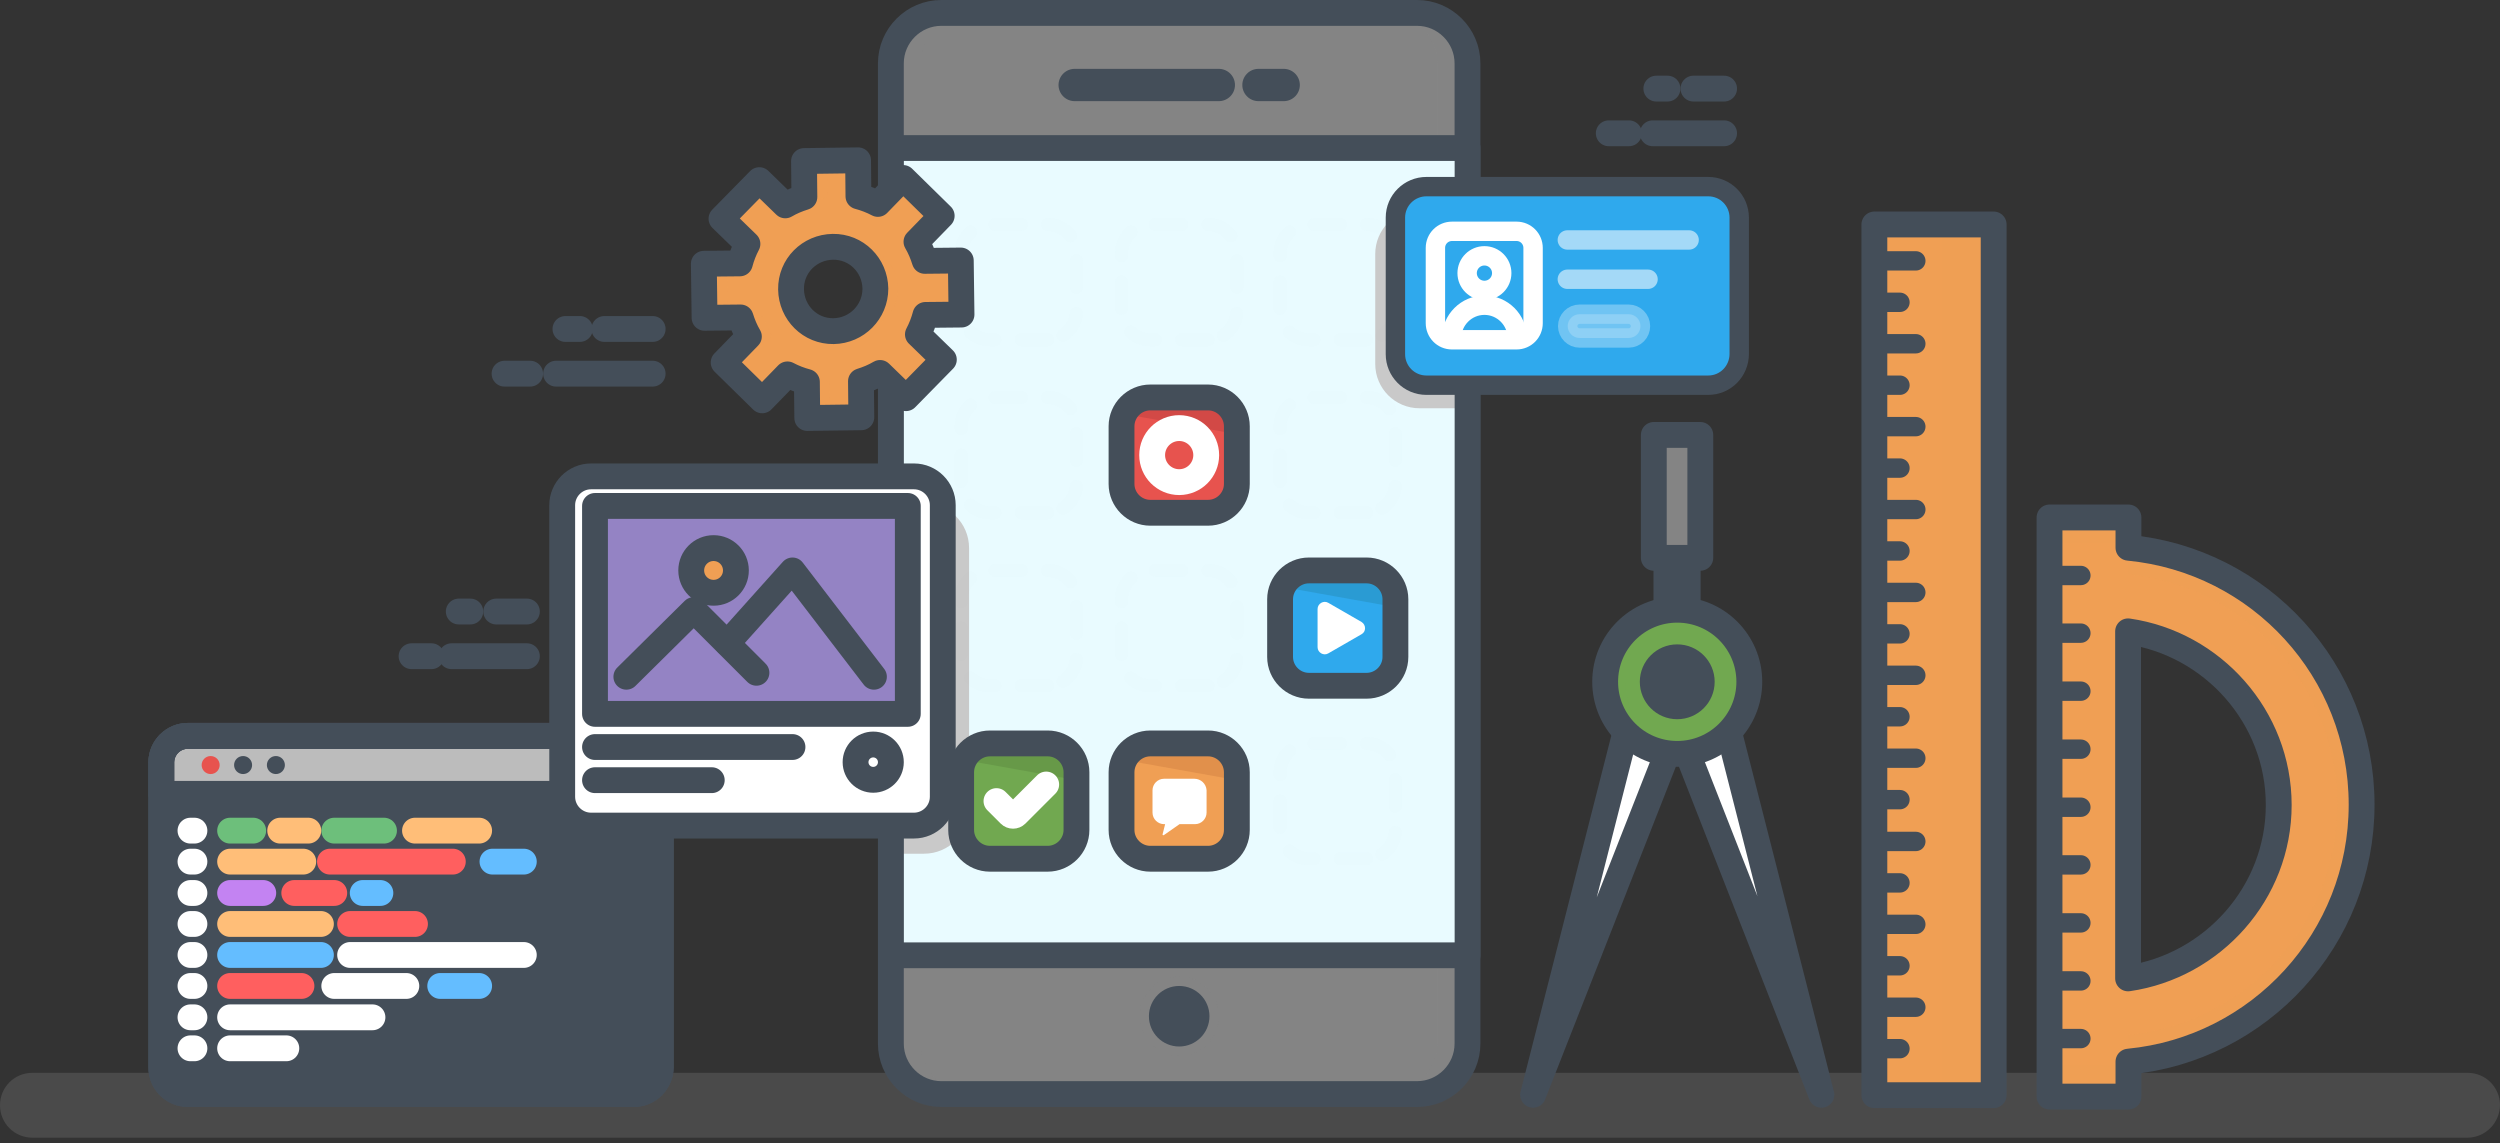<svg width="387" height="177" viewBox="0 0 387 177" fill="none" xmlns="http://www.w3.org/2000/svg">
<rect x="0" y="0" width="387" height="177" fill="#333333" stroke="none"/>
<path opacity="0.28" d="M381.923 176.114H5.021C2.232 176.114 0 173.882 0 171.093C0 168.303 2.232 166.072 5.021 166.072H381.979C384.768 166.072 387 168.303 387 171.093C386.944 173.882 384.713 176.114 381.923 176.114Z" fill="#848484"/>
<path d="M365.578 124.566C365.578 103.813 349.846 86.742 329.484 84.789V80.103H317.266V169.754H329.484V164.342C349.79 162.39 365.578 145.319 365.578 124.566ZM329.428 151.455V97.732C342.482 99.629 352.747 110.953 352.747 124.621C352.747 138.234 342.482 149.559 329.428 151.455Z" fill="#F09F54"/>
<path opacity="0.29" d="M329.427 84.789V80.103H317.209V169.754H329.427V164.342C349.79 162.39 365.522 145.375 365.522 124.566C365.577 103.813 349.79 86.742 329.427 84.789ZM329.427 160.214V164.844H317.99V84.175H329.427V88.917C347.335 90.647 361.784 105.933 361.784 124.566C361.84 143.199 347.391 158.485 329.427 160.214Z" fill="#F09F54"/>
<path d="M365.578 124.566C365.578 103.813 349.846 86.742 329.484 84.789V80.103H317.266V169.754H329.484V164.342C349.79 162.39 365.578 145.319 365.578 124.566ZM329.428 151.455V97.732C342.482 99.629 352.747 110.953 352.747 124.621C352.747 138.234 342.482 149.559 329.428 151.455Z" stroke="#444E59" stroke-width="4" stroke-miterlimit="10" stroke-linecap="round" stroke-linejoin="round"/>
<path d="M322.119 160.772H317.209" stroke="#444E59" stroke-width="3" stroke-miterlimit="10" stroke-linecap="round" stroke-linejoin="round"/>
<path d="M322.119 151.846H317.209" stroke="#444E59" stroke-width="3" stroke-miterlimit="10" stroke-linecap="round" stroke-linejoin="round"/>
<path d="M322.119 142.865H317.209" stroke="#444E59" stroke-width="3" stroke-miterlimit="10" stroke-linecap="round" stroke-linejoin="round"/>
<path d="M322.119 133.883H317.209" stroke="#444E59" stroke-width="3" stroke-miterlimit="10" stroke-linecap="round" stroke-linejoin="round"/>
<path d="M322.119 124.957H317.209" stroke="#444E59" stroke-width="3" stroke-miterlimit="10" stroke-linecap="round" stroke-linejoin="round"/>
<path d="M322.119 115.974H317.209" stroke="#444E59" stroke-width="3" stroke-miterlimit="10" stroke-linecap="round" stroke-linejoin="round"/>
<path d="M322.119 106.993H317.209" stroke="#444E59" stroke-width="3" stroke-miterlimit="10" stroke-linecap="round" stroke-linejoin="round"/>
<path d="M322.119 98.011H317.209" stroke="#444E59" stroke-width="3" stroke-miterlimit="10" stroke-linecap="round" stroke-linejoin="round"/>
<path d="M322.119 89.085H317.209" stroke="#444E59" stroke-width="3" stroke-miterlimit="10" stroke-linecap="round" stroke-linejoin="round"/>
<path d="M308.618 34.748H290.152V169.531H308.618V34.748Z" fill="#F09F54"/>
<path d="M308.618 34.748H290.152V169.531H308.618V34.748Z" fill="#F09F54"/>
<path opacity="0.29" d="M308.618 34.747H300.585V169.531H308.618V34.747Z" fill="#F09F54"/>
<path d="M308.618 34.748H290.152V169.531H308.618V34.748Z" stroke="#444E59" stroke-width="4" stroke-miterlimit="10" stroke-linecap="round" stroke-linejoin="round"/>
<path d="M296.568 155.918H290.152" stroke="#444E59" stroke-width="3" stroke-miterlimit="10" stroke-linecap="round" stroke-linejoin="round"/>
<path d="M294.113 162.334H290.152" stroke="#444E59" stroke-width="3" stroke-miterlimit="10" stroke-linecap="round" stroke-linejoin="round"/>
<path d="M296.568 143.087H290.152" stroke="#444E59" stroke-width="3" stroke-miterlimit="10" stroke-linecap="round" stroke-linejoin="round"/>
<path d="M294.113 149.503H290.152" stroke="#444E59" stroke-width="3" stroke-miterlimit="10" stroke-linecap="round" stroke-linejoin="round"/>
<path d="M296.568 130.256H290.152" stroke="#444E59" stroke-width="3" stroke-miterlimit="10" stroke-linecap="round" stroke-linejoin="round"/>
<path d="M294.113 136.672H290.152" stroke="#444E59" stroke-width="3" stroke-miterlimit="10" stroke-linecap="round" stroke-linejoin="round"/>
<path d="M296.568 117.369H290.152" stroke="#444E59" stroke-width="3" stroke-miterlimit="10" stroke-linecap="round" stroke-linejoin="round"/>
<path d="M294.113 123.785H290.152" stroke="#444E59" stroke-width="3" stroke-miterlimit="10" stroke-linecap="round" stroke-linejoin="round"/>
<path d="M296.568 104.538H290.152" stroke="#444E59" stroke-width="3" stroke-miterlimit="10" stroke-linecap="round" stroke-linejoin="round"/>
<path d="M294.113 110.953H290.152" stroke="#444E59" stroke-width="3" stroke-miterlimit="10" stroke-linecap="round" stroke-linejoin="round"/>
<path d="M296.568 91.707H290.152" stroke="#444E59" stroke-width="3" stroke-miterlimit="10" stroke-linecap="round" stroke-linejoin="round"/>
<path d="M294.113 98.122H290.152" stroke="#444E59" stroke-width="3" stroke-miterlimit="10" stroke-linecap="round" stroke-linejoin="round"/>
<path d="M296.568 78.875H290.152" stroke="#444E59" stroke-width="3" stroke-miterlimit="10" stroke-linecap="round" stroke-linejoin="round"/>
<path d="M294.113 85.291H290.152" stroke="#444E59" stroke-width="3" stroke-miterlimit="10" stroke-linecap="round" stroke-linejoin="round"/>
<path d="M296.568 66.044H290.152" stroke="#444E59" stroke-width="3" stroke-miterlimit="10" stroke-linecap="round" stroke-linejoin="round"/>
<path d="M294.113 72.46H290.152" stroke="#444E59" stroke-width="3" stroke-miterlimit="10" stroke-linecap="round" stroke-linejoin="round"/>
<path d="M296.568 53.213H290.152" stroke="#444E59" stroke-width="3" stroke-miterlimit="10" stroke-linecap="round" stroke-linejoin="round"/>
<path d="M294.113 59.628H290.152" stroke="#444E59" stroke-width="3" stroke-miterlimit="10" stroke-linecap="round" stroke-linejoin="round"/>
<path d="M296.568 40.382H290.152" stroke="#444E59" stroke-width="3" stroke-miterlimit="10" stroke-linecap="round" stroke-linejoin="round"/>
<path d="M294.113 46.797H290.152" stroke="#444E59" stroke-width="3" stroke-miterlimit="10" stroke-linecap="round" stroke-linejoin="round"/>
<path d="M263.207 67.328H256.01V86.351H263.207V67.328Z" fill="#848484"/>
<path opacity="0.25" d="M258.688 67.328H256.01V86.351H258.688V67.328Z" fill="#848484"/>
<path d="M263.207 67.328H256.01V86.351H263.207V67.328Z" stroke="#444E59" stroke-width="4" stroke-miterlimit="10" stroke-linecap="round" stroke-linejoin="round"/>
<path d="M261.254 86.407H257.963V95.612H261.254V86.407Z" fill="white"/>
<path d="M261.254 86.407H257.963V95.612H261.254V86.407Z" stroke="#444E59" stroke-width="4" stroke-miterlimit="10" stroke-linecap="round" stroke-linejoin="round"/>
<path d="M254.058 103.813L237.321 169.475L262.761 104.705L254.058 103.813Z" fill="white"/>
<path d="M254.058 103.813L237.321 169.475L262.761 104.705L254.058 103.813Z" stroke="#444E59" stroke-width="4" stroke-miterlimit="10" stroke-linecap="round" stroke-linejoin="round"/>
<path d="M265.215 103.813L281.952 169.475L256.568 104.706L265.215 103.813Z" fill="white"/>
<path d="M265.215 103.813L281.952 169.475L256.568 104.706L265.215 103.813Z" stroke="#444E59" stroke-width="4" stroke-miterlimit="10" stroke-linecap="round" stroke-linejoin="round"/>
<path d="M259.636 116.7C265.799 116.7 270.794 111.705 270.794 105.543C270.794 99.38 265.799 94.385 259.636 94.385C253.474 94.385 248.479 99.38 248.479 105.543C248.479 111.705 253.474 116.7 259.636 116.7Z" fill="#71A850"/>
<path opacity="0.4" d="M251.603 105.543C251.603 99.908 255.787 95.278 261.198 94.497C260.696 94.441 260.194 94.385 259.636 94.385C253.5 94.385 248.479 99.406 248.479 105.543C248.479 111.679 253.5 116.7 259.636 116.7C260.139 116.7 260.696 116.644 261.198 116.589C255.787 115.808 251.603 111.177 251.603 105.543Z" fill="#71A850"/>
<path d="M259.636 116.7C265.799 116.7 270.794 111.705 270.794 105.543C270.794 99.38 265.799 94.385 259.636 94.385C253.474 94.385 248.479 99.38 248.479 105.543C248.479 111.705 253.474 116.7 259.636 116.7Z" stroke="#444E59" stroke-width="4" stroke-miterlimit="10" stroke-linecap="round" stroke-linejoin="round"/>
<path d="M259.636 109.336C261.732 109.336 263.43 107.637 263.43 105.542C263.43 103.447 261.732 101.749 259.636 101.749C257.541 101.749 255.843 103.447 255.843 105.542C255.843 107.637 257.541 109.336 259.636 109.336Z" fill="#444E59"/>
<path d="M259.636 109.336C261.732 109.336 263.43 107.637 263.43 105.542C263.43 103.447 261.732 101.749 259.636 101.749C257.541 101.749 255.843 103.447 255.843 105.542C255.843 107.637 257.541 109.336 259.636 109.336Z" stroke="#444E59" stroke-width="4" stroke-miterlimit="10" stroke-linecap="round" stroke-linejoin="round"/>
<path d="M219.358 169.363H145.718C141.422 169.363 137.907 165.849 137.907 161.553V9.81C137.907 5.515 141.422 2 145.718 2H219.358C223.653 2 227.168 5.515 227.168 9.81V161.553C227.168 165.849 223.653 169.363 219.358 169.363Z" fill="#848484"/>
<path opacity="0.28" d="M219.358 2H214.671C218.967 2 222.482 5.515 222.482 9.81V161.553C222.482 165.849 218.967 169.363 214.671 169.363H219.413C223.709 169.363 227.224 165.849 227.224 161.553V9.81C227.168 5.459 223.653 2 219.358 2Z" fill="#848484"/>
<path opacity="0.48" d="M142.538 161.553V9.81C142.538 5.515 146.053 2 150.348 2H145.718C141.422 2 137.907 5.515 137.907 9.81V161.553C137.907 165.849 141.422 169.363 145.718 169.363H150.348C146.053 169.363 142.538 165.849 142.538 161.553Z" fill="#848484"/>
<path d="M219.358 169.363H145.718C141.422 169.363 137.907 165.849 137.907 161.553V9.81C137.907 5.515 141.422 2 145.718 2H219.358C223.653 2 227.168 5.515 227.168 9.81V161.553C227.168 165.849 223.653 169.363 219.358 169.363Z" stroke="#444E59" stroke-width="4" stroke-miterlimit="10" stroke-linecap="round" stroke-linejoin="round"/>
<path d="M227.179 147.878L227.179 22.914L137.918 22.914L137.918 147.878H227.179Z" fill="#E9FBFF"/>
<path d="M226.722 63.2H219.748C215.955 63.2 212.886 60.131 212.886 56.338V39.322C212.886 35.529 215.955 32.46 219.748 32.46H226.722V63.2Z" fill="#C9C9C9"/>
<path d="M143.04 132.153H137.907V77.871H143.04C146.889 77.871 150.013 80.996 150.013 84.845V125.179C149.958 129.029 146.889 132.153 143.04 132.153Z" fill="#C9C9C9"/>
<path d="M227.179 147.878L227.179 22.914L137.918 22.914L137.918 147.878H227.179Z" stroke="#444E59" stroke-width="4" stroke-miterlimit="10" stroke-linecap="round" stroke-linejoin="round"/>
<path d="M194.811 13.158H198.716" stroke="#444E59" stroke-width="5" stroke-miterlimit="10" stroke-linecap="round" stroke-linejoin="round"/>
<path d="M166.359 13.158H188.674" stroke="#444E59" stroke-width="5" stroke-miterlimit="10" stroke-linecap="round" stroke-linejoin="round"/>
<path opacity="0.29" d="M182.538 163.45C185.927 163.45 188.674 160.703 188.674 157.313C188.674 153.924 185.927 151.177 182.538 151.177C179.149 151.177 176.401 153.924 176.401 157.313C176.401 160.703 179.149 163.45 182.538 163.45Z" fill="#848484"/>
<path d="M182.538 162C185.126 162 187.224 159.901 187.224 157.313C187.224 154.725 185.126 152.627 182.538 152.627C179.95 152.627 177.852 154.725 177.852 157.313C177.852 159.901 179.95 162 182.538 162Z" fill="#444E59"/>
<g opacity="0.3">
<g opacity="0.3">
<g opacity="0.3">
<path opacity="0.3" d="M162.175 132.934H153.249C150.794 132.934 148.786 130.926 148.786 128.471V119.545C148.786 117.09 150.794 115.082 153.249 115.082H162.175C164.63 115.082 166.638 117.09 166.638 119.545V128.471C166.638 130.926 164.63 132.934 162.175 132.934Z" stroke="#444E59" stroke-width="2" stroke-linecap="round" stroke-linejoin="round" stroke-dasharray="4.08 4.08"/>
</g>
<g opacity="0.3">
<path opacity="0.3" d="M211.547 132.934H202.621C200.167 132.934 198.158 130.925 198.158 128.471V119.545C198.158 117.09 200.167 115.082 202.621 115.082H211.547C214.002 115.082 216.01 117.09 216.01 119.545V128.471C216.01 130.925 214.002 132.934 211.547 132.934Z" stroke="#444E59" stroke-width="2" stroke-linecap="round" stroke-linejoin="round" stroke-dasharray="4.08 4.08"/>
</g>
<g opacity="0.3">
<path opacity="0.3" d="M187.001 132.934H178.075C175.62 132.934 173.612 130.925 173.612 128.471V119.545C173.612 117.09 175.62 115.082 178.075 115.082H187.001C189.455 115.082 191.464 117.09 191.464 119.545V128.471C191.464 130.925 189.455 132.934 187.001 132.934Z" stroke="#444E59" stroke-width="2" stroke-linecap="round" stroke-linejoin="round" stroke-dasharray="4.08 4.08"/>
</g>
</g>
<g opacity="0.3">
<g opacity="0.3">
<path opacity="0.3" d="M162.175 106.156H153.249C150.794 106.156 148.786 104.148 148.786 101.693V92.767C148.786 90.312 150.794 88.304 153.249 88.304H162.175C164.63 88.304 166.638 90.312 166.638 92.767V101.693C166.638 104.148 164.63 106.156 162.175 106.156Z" stroke="#444E59" stroke-width="2" stroke-linecap="round" stroke-linejoin="round" stroke-dasharray="4.08 4.08"/>
</g>
<g opacity="0.3">
<path opacity="0.3" d="M211.547 106.156H202.621C200.167 106.156 198.158 104.147 198.158 101.693V92.767C198.158 90.312 200.167 88.304 202.621 88.304H211.547C214.002 88.304 216.01 90.312 216.01 92.767V101.693C216.01 104.147 214.002 106.156 211.547 106.156Z" stroke="#444E59" stroke-width="2" stroke-linecap="round" stroke-linejoin="round" stroke-dasharray="4.08 4.08"/>
</g>
<g opacity="0.3">
<path opacity="0.3" d="M187.001 106.156H178.075C175.62 106.156 173.612 104.147 173.612 101.693V92.767C173.612 90.312 175.62 88.304 178.075 88.304H187.001C189.455 88.304 191.464 90.312 191.464 92.767V101.693C191.464 104.147 189.455 106.156 187.001 106.156Z" stroke="#444E59" stroke-width="2" stroke-linecap="round" stroke-linejoin="round" stroke-dasharray="4.08 4.08"/>
</g>
</g>
<g opacity="0.3">
<g opacity="0.3">
<path opacity="0.3" d="M162.175 79.378H153.249C150.794 79.378 148.786 77.369 148.786 74.915V65.989C148.786 63.534 150.794 61.526 153.249 61.526H162.175C164.63 61.526 166.638 63.534 166.638 65.989V74.915C166.638 77.369 164.63 79.378 162.175 79.378Z" stroke="#444E59" stroke-width="2" stroke-linecap="round" stroke-linejoin="round" stroke-dasharray="4.08 4.08"/>
</g>
<g opacity="0.3">
<path opacity="0.3" d="M211.547 79.377H202.621C200.167 79.377 198.158 77.369 198.158 74.915V65.988C198.158 63.534 200.167 61.525 202.621 61.525H211.547C214.002 61.525 216.01 63.534 216.01 65.988V74.915C216.01 77.369 214.002 79.377 211.547 79.377Z" stroke="#444E59" stroke-width="2" stroke-linecap="round" stroke-linejoin="round" stroke-dasharray="4.08 4.08"/>
</g>
<g opacity="0.3">
<path opacity="0.3" d="M187.001 79.377H178.075C175.62 79.377 173.612 77.369 173.612 74.915V65.988C173.612 63.534 175.62 61.525 178.075 61.525H187.001C189.455 61.525 191.464 63.534 191.464 65.988V74.915C191.464 77.369 189.455 79.377 187.001 79.377Z" stroke="#444E59" stroke-width="2" stroke-linecap="round" stroke-linejoin="round" stroke-dasharray="4.08 4.08"/>
</g>
</g>
<g opacity="0.3">
<g opacity="0.3">
<path opacity="0.3" d="M162.175 52.6H153.249C150.794 52.6 148.786 50.592 148.786 48.137V39.211C148.786 36.756 150.794 34.748 153.249 34.748H162.175C164.63 34.748 166.638 36.756 166.638 39.211V48.137C166.638 50.592 164.63 52.6 162.175 52.6Z" stroke="#444E59" stroke-width="2" stroke-linecap="round" stroke-linejoin="round" stroke-dasharray="4.08 4.08"/>
</g>
<g opacity="0.3">
<path opacity="0.3" d="M211.547 52.599H202.621C200.167 52.599 198.158 50.591 198.158 48.136V39.21C198.158 36.756 200.167 34.747 202.621 34.747H211.547C214.002 34.747 216.01 36.756 216.01 39.21V48.136C216.01 50.591 214.002 52.599 211.547 52.599Z" stroke="#444E59" stroke-width="2" stroke-linecap="round" stroke-linejoin="round" stroke-dasharray="4.08 4.08"/>
</g>
<g opacity="0.3">
<path opacity="0.3" d="M187.001 52.599H178.075C175.62 52.599 173.612 50.591 173.612 48.136V39.21C173.612 36.756 175.62 34.747 178.075 34.747H187.001C189.455 34.747 191.464 36.756 191.464 39.21V48.136C191.464 50.591 189.455 52.599 187.001 52.599Z" stroke="#444E59" stroke-width="2" stroke-linecap="round" stroke-linejoin="round" stroke-dasharray="4.08 4.08"/>
</g>
</g>
</g>
<path d="M162.175 132.934H153.249C150.794 132.934 148.786 130.926 148.786 128.471V119.545C148.786 117.09 150.794 115.082 153.249 115.082H162.175C164.63 115.082 166.638 117.09 166.638 119.545V128.471C166.638 130.926 164.63 132.934 162.175 132.934Z" fill="#71A850"/>
<path opacity="0.52" d="M162.175 115.082H153.249C151.464 115.082 149.902 116.142 149.232 117.648L166.638 120.772V119.545C166.638 117.09 164.63 115.082 162.175 115.082Z" fill="#5F8C42"/>
<path d="M162.175 132.934H153.249C150.794 132.934 148.786 130.926 148.786 128.471V119.545C148.786 117.09 150.794 115.082 153.249 115.082H162.175C164.63 115.082 166.638 117.09 166.638 119.545V128.471C166.638 130.926 164.63 132.934 162.175 132.934Z" stroke="#444E59" stroke-width="4" stroke-miterlimit="10" stroke-linecap="round" stroke-linejoin="round"/>
<path d="M187.001 132.934H178.075C175.62 132.934 173.612 130.926 173.612 128.471V119.545C173.612 117.09 175.62 115.082 178.075 115.082H187.001C189.455 115.082 191.464 117.09 191.464 119.545V128.471C191.464 130.926 189.455 132.934 187.001 132.934Z" fill="#F09F54"/>
<path opacity="0.52" d="M187.001 115.082H178.075C176.289 115.082 174.727 116.142 174.058 117.648L191.464 120.772V119.545C191.464 117.09 189.455 115.082 187.001 115.082Z" fill="#D38444"/>
<path d="M187.001 132.934H178.075C175.62 132.934 173.612 130.926 173.612 128.471V119.545C173.612 117.09 175.62 115.082 178.075 115.082H187.001C189.455 115.082 191.464 117.09 191.464 119.545V128.471C191.464 130.926 189.455 132.934 187.001 132.934Z" stroke="#444E59" stroke-width="4" stroke-miterlimit="10" stroke-linecap="round" stroke-linejoin="round"/>
<path d="M211.547 106.156H202.621C200.167 106.156 198.158 104.147 198.158 101.693V92.766C198.158 90.312 200.167 88.303 202.621 88.303H211.547C214.002 88.303 216.01 90.312 216.01 92.766V101.693C216.01 104.147 214.002 106.156 211.547 106.156Z" fill="#2FA9ED"/>
<path opacity="0.52" d="M211.547 88.303H202.621C200.836 88.303 199.274 89.363 198.605 90.87L216.01 93.994V92.766C216.01 90.312 214.002 88.303 211.547 88.303Z" fill="#288FBC"/>
<path d="M211.547 106.156H202.621C200.167 106.156 198.158 104.147 198.158 101.693V92.766C198.158 90.312 200.167 88.303 202.621 88.303H211.547C214.002 88.303 216.01 90.312 216.01 92.766V101.693C216.01 104.147 214.002 106.156 211.547 106.156Z" stroke="#444E59" stroke-width="4" stroke-miterlimit="10" stroke-linecap="round" stroke-linejoin="round"/>
<path d="M187.001 79.377H178.075C175.62 79.377 173.612 77.369 173.612 74.915V65.988C173.612 63.534 175.62 61.525 178.075 61.525H187.001C189.455 61.525 191.464 63.534 191.464 65.988V74.915C191.464 77.369 189.455 79.377 187.001 79.377Z" fill="#E7534E"/>
<path opacity="0.52" d="M187.001 61.525H178.075C176.289 61.525 174.727 62.585 174.058 64.092L191.464 67.216V65.988C191.464 63.534 189.455 61.525 187.001 61.525Z" fill="#BF4040"/>
<path d="M187.001 79.377H178.075C175.62 79.377 173.612 77.369 173.612 74.915V65.988C173.612 63.534 175.62 61.525 178.075 61.525H187.001C189.455 61.525 191.464 63.534 191.464 65.988V74.915C191.464 77.369 189.455 79.377 187.001 79.377Z" stroke="#444E59" stroke-width="4" stroke-miterlimit="10" stroke-linecap="round" stroke-linejoin="round"/>
<path d="M205.634 93.325L210.766 96.282C211.492 96.728 211.492 97.788 210.766 98.178L205.634 101.135C204.909 101.581 203.96 101.024 203.96 100.187V94.273C203.96 93.436 204.909 92.879 205.634 93.325Z" fill="white"/>
<path d="M184.881 120.549H180.195C179.19 120.549 178.409 121.386 178.409 122.335V125.793C178.409 126.798 179.246 127.579 180.195 127.579H180.362L179.971 129.141C179.916 129.252 180.083 129.364 180.195 129.252L182.594 127.579H184.992C185.997 127.579 186.778 126.742 186.778 125.793V122.335C186.722 121.33 185.885 120.549 184.881 120.549Z" fill="white"/>
<path d="M154.253 124.008L156.317 126.073C156.596 126.351 157.043 126.351 157.322 126.073L161.952 121.442" stroke="white" stroke-width="4" stroke-miterlimit="10" stroke-linecap="round" stroke-linejoin="round"/>
<path d="M182.538 74.635C184.848 74.635 186.722 72.762 186.722 70.451C186.722 68.141 184.848 66.267 182.538 66.267C180.227 66.267 178.354 68.141 178.354 70.451C178.354 72.762 180.227 74.635 182.538 74.635Z" stroke="white" stroke-width="4" stroke-miterlimit="10" stroke-linecap="round" stroke-linejoin="round"/>
<path d="M148.842 48.694L148.73 40.326L143.151 40.382C142.817 39.322 142.426 38.374 141.868 37.425L145.774 33.408L139.804 27.551L135.899 31.567C134.951 31.065 133.947 30.675 132.887 30.396L132.831 24.817L124.463 24.929L124.518 30.508C123.458 30.842 122.51 31.233 121.562 31.791L117.545 27.886L111.687 33.855L115.704 37.76C115.202 38.708 114.811 39.712 114.532 40.773L108.954 40.828L109.065 49.196L114.644 49.141C114.979 50.201 115.369 51.149 115.927 52.097L112.022 56.114L117.991 61.972L121.896 57.955C122.845 58.457 123.849 58.848 124.909 59.127L124.965 64.705L133.333 64.594L133.277 59.015C134.337 58.68 135.285 58.29 136.234 57.732L140.251 61.637L146.108 55.668L142.092 51.763C142.594 50.814 142.984 49.81 143.263 48.75L148.842 48.694ZM129.037 51.261C125.411 51.316 122.51 48.415 122.454 44.789C122.398 41.163 125.299 38.262 128.926 38.206C132.552 38.15 135.453 41.051 135.509 44.678C135.509 48.304 132.608 51.205 129.037 51.261Z" fill="white"/>
<path d="M148.842 48.694L148.73 40.326L143.151 40.382C142.817 39.322 142.426 38.374 141.868 37.425L145.774 33.408L139.804 27.551L135.899 31.567C134.951 31.065 133.947 30.675 132.887 30.396L132.831 24.817L124.463 24.929L124.518 30.508C123.458 30.842 122.51 31.233 121.562 31.791L117.545 27.886L111.687 33.855L115.704 37.76C115.202 38.708 114.811 39.712 114.532 40.773L108.954 40.828L109.065 49.196L114.644 49.141C114.979 50.201 115.369 51.149 115.927 52.097L112.022 56.114L117.991 61.972L121.896 57.955C122.845 58.457 123.849 58.848 124.909 59.127L124.965 64.705L133.333 64.594L133.277 59.015C134.337 58.68 135.285 58.29 136.234 57.732L140.251 61.637L146.108 55.668L142.092 51.763C142.594 50.814 142.984 49.81 143.263 48.75L148.842 48.694ZM129.037 51.261C125.411 51.316 122.51 48.415 122.454 44.789C122.398 41.163 125.299 38.262 128.926 38.206C132.552 38.15 135.453 41.051 135.509 44.678C135.509 48.304 132.608 51.205 129.037 51.261Z" fill="#F09F54"/>
<path d="M148.842 48.694L148.73 40.326L143.151 40.382C142.817 39.322 142.426 38.374 141.868 37.425L145.774 33.408L139.804 27.551L135.899 31.567C134.951 31.065 133.947 30.675 132.887 30.396L132.831 24.817L124.463 24.929L124.518 30.508C123.458 30.842 122.51 31.233 121.562 31.791L117.545 27.886L111.687 33.855L115.704 37.76C115.202 38.708 114.811 39.712 114.532 40.773L108.954 40.828L109.065 49.196L114.644 49.141C114.979 50.201 115.369 51.149 115.927 52.097L112.022 56.114L117.991 61.972L121.896 57.955C122.845 58.457 123.849 58.848 124.909 59.127L124.965 64.705L133.333 64.594L133.277 59.015C134.337 58.68 135.285 58.29 136.234 57.732L140.251 61.637L146.108 55.668L142.092 51.763C142.594 50.814 142.984 49.81 143.263 48.75L148.842 48.694ZM129.037 51.261C125.411 51.316 122.51 48.415 122.454 44.789C122.398 41.163 125.299 38.262 128.926 38.206C132.552 38.15 135.453 41.051 135.509 44.678C135.509 48.304 132.608 51.205 129.037 51.261Z" fill="#F09F54"/>
<g opacity="0.29">
<path opacity="0.29" d="M146.722 40.382C146.722 40.382 146.722 40.438 146.722 40.382H148.786V40.326L146.722 40.382Z" fill="#F09F54"/>
<path opacity="0.29" d="M139.47 31.623L141.645 29.392L139.86 27.606L136.959 30.563C137.852 30.842 138.688 31.177 139.47 31.623Z" fill="#F09F54"/>
<path opacity="0.29" d="M132.384 38.206C131.771 38.206 131.213 38.318 130.711 38.429C133.444 39.21 135.453 41.665 135.453 44.622C135.509 47.634 133.444 50.2 130.711 50.981C131.269 51.149 131.938 51.26 132.552 51.205C136.178 51.149 139.023 48.192 139.023 44.622C139.023 41.051 136.011 38.206 132.384 38.206Z" fill="#F09F54"/>
<path opacity="0.29" d="M124.072 30.675L125.188 31.735C126.136 31.233 127.085 30.787 128.145 30.452L128.089 24.873L132.887 24.817V24.762L124.518 24.873L124.574 30.452C124.463 30.563 124.239 30.619 124.072 30.675Z" fill="#F09F54"/>
<path opacity="0.29" d="M128.424 59.071C127.364 58.792 126.359 58.401 125.411 57.899L124.407 58.959C124.574 59.015 124.742 59.071 124.909 59.127L124.965 64.706L128.479 64.65L128.424 59.071Z" fill="#F09F54"/>
<path opacity="0.29" d="M112.58 40.773L118.159 40.717C118.437 39.657 118.828 38.653 119.33 37.704L115.313 33.799L119.442 29.615L117.656 27.83L111.799 33.799L115.815 37.704C115.313 38.653 114.923 39.657 114.644 40.717L109.065 40.773L109.177 49.141L112.691 49.085L112.58 40.773Z" fill="#F09F54"/>
<path opacity="0.29" d="M139.748 57.732C138.967 58.178 138.186 58.513 137.35 58.792L140.251 61.637L141.98 59.852L139.748 57.732Z" fill="#F09F54"/>
<path opacity="0.29" d="M115.592 56.002L119.497 51.986C118.995 51.037 118.549 50.089 118.214 49.029L114.7 49.085C115.034 50.089 115.425 51.093 115.927 51.986L112.022 56.002L117.991 61.86L119.721 60.075L115.592 56.002Z" fill="#F09F54"/>
</g>
<path d="M148.842 48.694L148.73 40.326L143.151 40.382C142.817 39.322 142.426 38.374 141.868 37.425L145.774 33.408L139.804 27.551L135.899 31.567C134.951 31.065 133.947 30.675 132.887 30.396L132.831 24.817L124.463 24.929L124.518 30.508C123.458 30.842 122.51 31.233 121.562 31.791L117.545 27.886L111.687 33.855L115.704 37.76C115.202 38.708 114.811 39.712 114.532 40.773L108.954 40.828L109.065 49.196L114.644 49.141C114.979 50.201 115.369 51.149 115.927 52.097L112.022 56.114L117.991 61.972L121.896 57.955C122.845 58.457 123.849 58.848 124.909 59.127L124.965 64.705L133.333 64.594L133.277 59.015C134.337 58.68 135.285 58.29 136.234 57.732L140.251 61.637L146.108 55.668L142.092 51.763C142.594 50.814 142.984 49.81 143.263 48.75L148.842 48.694ZM129.037 51.261C125.411 51.316 122.51 48.415 122.454 44.789C122.398 41.163 125.299 38.262 128.926 38.206C132.552 38.15 135.453 41.051 135.509 44.678C135.509 48.304 132.608 51.205 129.037 51.261Z" stroke="#444E59" stroke-width="4" stroke-miterlimit="10" stroke-linecap="round" stroke-linejoin="round"/>
<path d="M98.104 169.364H29.094C26.807 169.364 24.966 167.523 24.966 165.235V118.039C24.966 115.752 26.807 113.911 29.094 113.911H98.16C100.447 113.911 102.288 115.752 102.288 118.039V165.235C102.232 167.523 100.391 169.364 98.104 169.364Z" fill="#444E59"/>
<path d="M102.232 122.893H24.966V118.039C24.966 115.752 26.807 113.911 29.094 113.911H98.16C100.447 113.911 102.288 115.752 102.288 118.039V122.893H102.232Z" fill="#BCBCBC"/>
<path d="M98.104 169.364H29.094C26.807 169.364 24.966 167.523 24.966 165.235V118.039C24.966 115.752 26.807 113.911 29.094 113.911H98.16C100.447 113.911 102.288 115.752 102.288 118.039V165.235C102.232 167.523 100.391 169.364 98.104 169.364Z" stroke="#444E59" stroke-width="4" stroke-miterlimit="10" stroke-linecap="round" stroke-linejoin="round"/>
<path d="M98.104 169.364H29.094C26.807 169.364 24.966 167.523 24.966 165.235V118.039C24.966 115.752 26.807 113.911 29.094 113.911H98.16C100.447 113.911 102.288 115.752 102.288 118.039V165.235C102.232 167.523 100.391 169.364 98.104 169.364Z" stroke="#444E59" stroke-width="4" stroke-miterlimit="10" stroke-linecap="round" stroke-linejoin="round"/>
<path d="M102.232 122.893H24.966V118.039C24.966 115.752 26.807 113.911 29.094 113.911H98.16C100.447 113.911 102.288 115.752 102.288 118.039V122.893H102.232Z" stroke="#444E59" stroke-width="4" stroke-miterlimit="10" stroke-linecap="round" stroke-linejoin="round"/>
<path d="M35.621 162.278H44.324" stroke="white" stroke-width="4" stroke-miterlimit="10" stroke-linecap="round" stroke-linejoin="round"/>
<path d="M29.485 162.279H30.099" stroke="white" stroke-width="4" stroke-miterlimit="10" stroke-linecap="round" stroke-linejoin="round"/>
<path d="M35.621 157.481H57.658" stroke="white" stroke-width="4" stroke-miterlimit="10" stroke-linecap="round" stroke-linejoin="round"/>
<path d="M29.485 157.481H30.099" stroke="white" stroke-width="4" stroke-miterlimit="10" stroke-linecap="round" stroke-linejoin="round"/>
<path d="M68.146 152.627H74.171" stroke="#64BDFF" stroke-width="4" stroke-miterlimit="10" stroke-linecap="round" stroke-linejoin="round"/>
<path d="M51.744 152.627H62.902" stroke="white" stroke-width="4" stroke-miterlimit="10" stroke-linecap="round" stroke-linejoin="round"/>
<path d="M35.621 152.627H46.667" stroke="#FF5F5F" stroke-width="4" stroke-miterlimit="10" stroke-linecap="round" stroke-linejoin="round"/>
<path d="M29.485 152.627H30.099" stroke="white" stroke-width="4" stroke-miterlimit="10" stroke-linecap="round" stroke-linejoin="round"/>
<path d="M54.199 147.829H81.088" stroke="white" stroke-width="4" stroke-miterlimit="10" stroke-linecap="round" stroke-linejoin="round"/>
<path d="M35.621 147.829H49.68" stroke="#64BDFF" stroke-width="4" stroke-miterlimit="10" stroke-linecap="round" stroke-linejoin="round"/>
<path d="M29.485 147.829H30.099" stroke="white" stroke-width="4" stroke-miterlimit="10" stroke-linecap="round" stroke-linejoin="round"/>
<path d="M54.199 143.031H64.241" stroke="#FF5F5F" stroke-width="4" stroke-miterlimit="10" stroke-linecap="round" stroke-linejoin="round"/>
<path d="M35.621 143.031H49.68" stroke="#FFBE78" stroke-width="4" stroke-miterlimit="10" stroke-linecap="round" stroke-linejoin="round"/>
<path d="M29.485 143.031H30.099" stroke="white" stroke-width="4" stroke-miterlimit="10" stroke-linecap="round" stroke-linejoin="round"/>
<path d="M56.151 138.234H58.885" stroke="#64BDFF" stroke-width="4" stroke-miterlimit="10" stroke-linecap="round" stroke-linejoin="round"/>
<path d="M45.552 138.234H51.744" stroke="#FF5F5F" stroke-width="4" stroke-miterlimit="10" stroke-linecap="round" stroke-linejoin="round"/>
<path d="M35.621 138.234H40.754" stroke="#C383F2" stroke-width="4" stroke-miterlimit="10" stroke-linecap="round" stroke-linejoin="round"/>
<path d="M29.485 138.234H30.099" stroke="white" stroke-width="4" stroke-miterlimit="10" stroke-linecap="round" stroke-linejoin="round"/>
<path d="M76.235 133.38H81.088" stroke="#64BDFF" stroke-width="4" stroke-miterlimit="10" stroke-linecap="round" stroke-linejoin="round"/>
<path d="M51.075 133.38H70.098" stroke="#FF5F5F" stroke-width="4" stroke-miterlimit="10" stroke-linecap="round" stroke-linejoin="round"/>
<path d="M35.621 133.38H46.946" stroke="#FFBE78" stroke-width="4" stroke-miterlimit="10" stroke-linecap="round" stroke-linejoin="round"/>
<path d="M29.485 133.38H30.099" stroke="white" stroke-width="4" stroke-miterlimit="10" stroke-linecap="round" stroke-linejoin="round"/>
<path d="M64.241 128.583H74.171" stroke="#FFBE78" stroke-width="4" stroke-miterlimit="10" stroke-linecap="round" stroke-linejoin="round"/>
<path d="M51.744 128.583H59.443" stroke="#6DBF7B" stroke-width="4" stroke-miterlimit="10" stroke-linecap="round" stroke-linejoin="round"/>
<path d="M43.376 128.583H47.727" stroke="#FFBE78" stroke-width="4" stroke-miterlimit="10" stroke-linecap="round" stroke-linejoin="round"/>
<path d="M35.621 128.583H39.192" stroke="#6DBF7B" stroke-width="4" stroke-miterlimit="10" stroke-linecap="round" stroke-linejoin="round"/>
<path d="M29.485 128.583H30.099" stroke="white" stroke-width="4" stroke-miterlimit="10" stroke-linecap="round" stroke-linejoin="round"/>
<path d="M32.609 119.824C33.379 119.824 34.004 119.2 34.004 118.429C34.004 117.659 33.379 117.035 32.609 117.035C31.839 117.035 31.214 117.659 31.214 118.429C31.214 119.2 31.839 119.824 32.609 119.824Z" fill="#E7534E"/>
<path d="M37.63 119.824C38.4 119.824 39.025 119.199 39.025 118.429C39.025 117.659 38.4 117.034 37.63 117.034C36.86 117.034 36.235 117.659 36.235 118.429C36.235 119.199 36.86 119.824 37.63 119.824Z" fill="#444E59"/>
<path d="M42.706 119.824C43.477 119.824 44.101 119.199 44.101 118.429C44.101 117.659 43.477 117.034 42.706 117.034C41.936 117.034 41.312 117.659 41.312 118.429C41.312 119.199 41.936 119.824 42.706 119.824Z" fill="#444E59"/>
<path d="M141.478 127.802H91.492C89.037 127.802 87.029 125.793 87.029 123.339V78.206C87.029 75.751 89.037 73.743 91.492 73.743H141.478C143.933 73.743 145.941 75.751 145.941 78.206V123.339C145.941 125.793 143.933 127.802 141.478 127.802Z" fill="white"/>
<path d="M141.478 127.802H91.492C89.037 127.802 87.029 125.793 87.029 123.339V78.206C87.029 75.751 89.037 73.743 91.492 73.743H141.478C143.933 73.743 145.941 75.751 145.941 78.206V123.339C145.941 125.793 143.933 127.802 141.478 127.802Z" fill="white"/>
<path d="M141.478 127.802H91.492C89.037 127.802 87.029 125.793 87.029 123.339V78.206C87.029 75.751 89.037 73.743 91.492 73.743H141.478C143.933 73.743 145.941 75.751 145.941 78.206V123.339C145.941 125.793 143.933 127.802 141.478 127.802Z" stroke="#444E59" stroke-width="4" stroke-miterlimit="10" stroke-linecap="round" stroke-linejoin="round"/>
<path d="M140.529 78.318H92.106V110.507H140.529V78.318Z" fill="#9483C4"/>
<path d="M140.529 78.318H92.106V110.507H140.529V78.318Z" stroke="#444E59" stroke-width="4" stroke-miterlimit="10" stroke-linecap="round" stroke-linejoin="round"/>
<path d="M92.106 115.64H122.677" stroke="#444E59" stroke-width="4" stroke-miterlimit="10" stroke-linecap="round" stroke-linejoin="round"/>
<path d="M92.106 120.772H110.181" stroke="#444E59" stroke-width="4" stroke-miterlimit="10" stroke-linecap="round" stroke-linejoin="round"/>
<path d="M96.959 104.761L107.392 94.44L117.099 104.147" stroke="#444E59" stroke-width="4" stroke-miterlimit="10" stroke-linecap="round" stroke-linejoin="round"/>
<path d="M135.285 104.761L122.677 88.303L112.58 99.573" stroke="#444E59" stroke-width="4" stroke-miterlimit="10" stroke-linecap="round" stroke-linejoin="round"/>
<path d="M135.174 120.716C136.684 120.716 137.907 119.492 137.907 117.983C137.907 116.473 136.684 115.249 135.174 115.249C133.664 115.249 132.44 116.473 132.44 117.983C132.44 119.492 133.664 120.716 135.174 120.716Z" stroke="#444E59" stroke-width="4" stroke-miterlimit="10" stroke-linecap="round" stroke-linejoin="round"/>
<path d="M110.46 91.762C112.37 91.762 113.919 90.214 113.919 88.304C113.919 86.393 112.37 84.845 110.46 84.845C108.55 84.845 107.001 86.393 107.001 88.304C107.001 90.214 108.55 91.762 110.46 91.762Z" fill="#F09F54"/>
<path d="M110.46 91.762C112.37 91.762 113.919 90.214 113.919 88.304C113.919 86.393 112.37 84.845 110.46 84.845C108.55 84.845 107.001 86.393 107.001 88.304C107.001 90.214 108.55 91.762 110.46 91.762Z" stroke="#444E59" stroke-width="4" stroke-miterlimit="10" stroke-linecap="round" stroke-linejoin="round"/>
<path d="M86.081 57.843H101.032" stroke="#444E59" stroke-width="4" stroke-miterlimit="10" stroke-linecap="round" stroke-linejoin="round"/>
<path d="M78.103 57.843H82.064" stroke="#444E59" stroke-width="4" stroke-miterlimit="10" stroke-linecap="round" stroke-linejoin="round"/>
<path d="M93.556 50.925H101.032" stroke="#444E59" stroke-width="4" stroke-miterlimit="10" stroke-linecap="round" stroke-linejoin="round"/>
<path d="M87.531 50.925H89.763" stroke="#444E59" stroke-width="4" stroke-miterlimit="10" stroke-linecap="round" stroke-linejoin="round"/>
<path d="M69.902 101.581H81.562" stroke="#444E59" stroke-width="4" stroke-miterlimit="10" stroke-linecap="round" stroke-linejoin="round"/>
<path d="M63.71 101.581H66.778" stroke="#444E59" stroke-width="4" stroke-miterlimit="10" stroke-linecap="round" stroke-linejoin="round"/>
<path d="M76.82 94.664H81.562" stroke="#444E59" stroke-width="4" stroke-miterlimit="10" stroke-linecap="round" stroke-linejoin="round"/>
<path d="M71.018 94.664H72.803" stroke="#444E59" stroke-width="4" stroke-miterlimit="10" stroke-linecap="round" stroke-linejoin="round"/>
<path d="M255.843 20.633H266.889" stroke="#444E59" stroke-width="4" stroke-miterlimit="10" stroke-linecap="round" stroke-linejoin="round"/>
<path d="M249.037 20.633H252.161" stroke="#444E59" stroke-width="4" stroke-miterlimit="10" stroke-linecap="round" stroke-linejoin="round"/>
<path d="M262.147 13.716H266.889" stroke="#444E59" stroke-width="4" stroke-miterlimit="10" stroke-linecap="round" stroke-linejoin="round"/>
<path d="M256.401 13.716H258.13" stroke="#444E59" stroke-width="4" stroke-miterlimit="10" stroke-linecap="round" stroke-linejoin="round"/>
<path d="M264.434 59.629H220.808C218.13 59.629 216.01 57.453 216.01 54.831V33.687C216.01 31.01 218.186 28.89 220.808 28.89H264.434C267.112 28.89 269.232 31.065 269.232 33.687V54.775C269.232 57.453 267.112 59.629 264.434 59.629Z" fill="#2FA9ED"/>
<path d="M264.434 59.629H220.808C218.13 59.629 216.01 57.453 216.01 54.831V33.687C216.01 31.01 218.186 28.89 220.808 28.89H264.434C267.112 28.89 269.232 31.065 269.232 33.687V54.775C269.232 57.453 267.112 59.629 264.434 59.629Z" stroke="#444E59" stroke-width="3" stroke-miterlimit="10" stroke-linecap="round" stroke-linejoin="round"/>
<path opacity="0.56" d="M242.621 37.146H261.477" stroke="white" stroke-width="3" stroke-miterlimit="10" stroke-linecap="round" stroke-linejoin="round"/>
<path opacity="0.56" d="M242.621 43.227H255.118" stroke="white" stroke-width="3" stroke-miterlimit="10" stroke-linecap="round" stroke-linejoin="round"/>
<g opacity="0.56">
<path opacity="0.56" d="M252.105 52.32H244.518C243.514 52.32 242.677 51.484 242.677 50.479C242.677 49.475 243.514 48.638 244.518 48.638H252.105C253.109 48.638 253.946 49.475 253.946 50.479C253.946 51.484 253.165 52.32 252.105 52.32Z" fill="white"/>
<path opacity="0.56" d="M252.105 52.32H244.518C243.514 52.32 242.677 51.484 242.677 50.479C242.677 49.475 243.514 48.638 244.518 48.638H252.105C253.109 48.638 253.946 49.475 253.946 50.479C253.946 51.484 253.165 52.32 252.105 52.32Z" stroke="white" stroke-width="3" stroke-miterlimit="10" stroke-linecap="round" stroke-linejoin="round"/>
</g>
<path d="M234.755 52.599H224.769C223.319 52.599 222.203 51.428 222.203 50.033V38.374C222.203 36.923 223.374 35.807 224.769 35.807H234.755C236.206 35.807 237.321 36.979 237.321 38.374V50.033C237.321 51.428 236.206 52.599 234.755 52.599Z" stroke="white" stroke-width="3" stroke-miterlimit="10" stroke-linecap="round" stroke-linejoin="round"/>
<path d="M229.79 44.957C231.269 44.957 232.468 43.758 232.468 42.279C232.468 40.8 231.269 39.601 229.79 39.601C228.311 39.601 227.112 40.8 227.112 42.279C227.112 43.758 228.311 44.957 229.79 44.957Z" stroke="white" stroke-width="3" stroke-miterlimit="10" stroke-linecap="round" stroke-linejoin="round"/>
<path d="M224.713 52.321C224.713 49.531 227.001 47.244 229.79 47.244C232.579 47.244 234.867 49.531 234.867 52.321" stroke="white" stroke-width="3" stroke-miterlimit="10" stroke-linecap="round" stroke-linejoin="round"/>
</svg>
